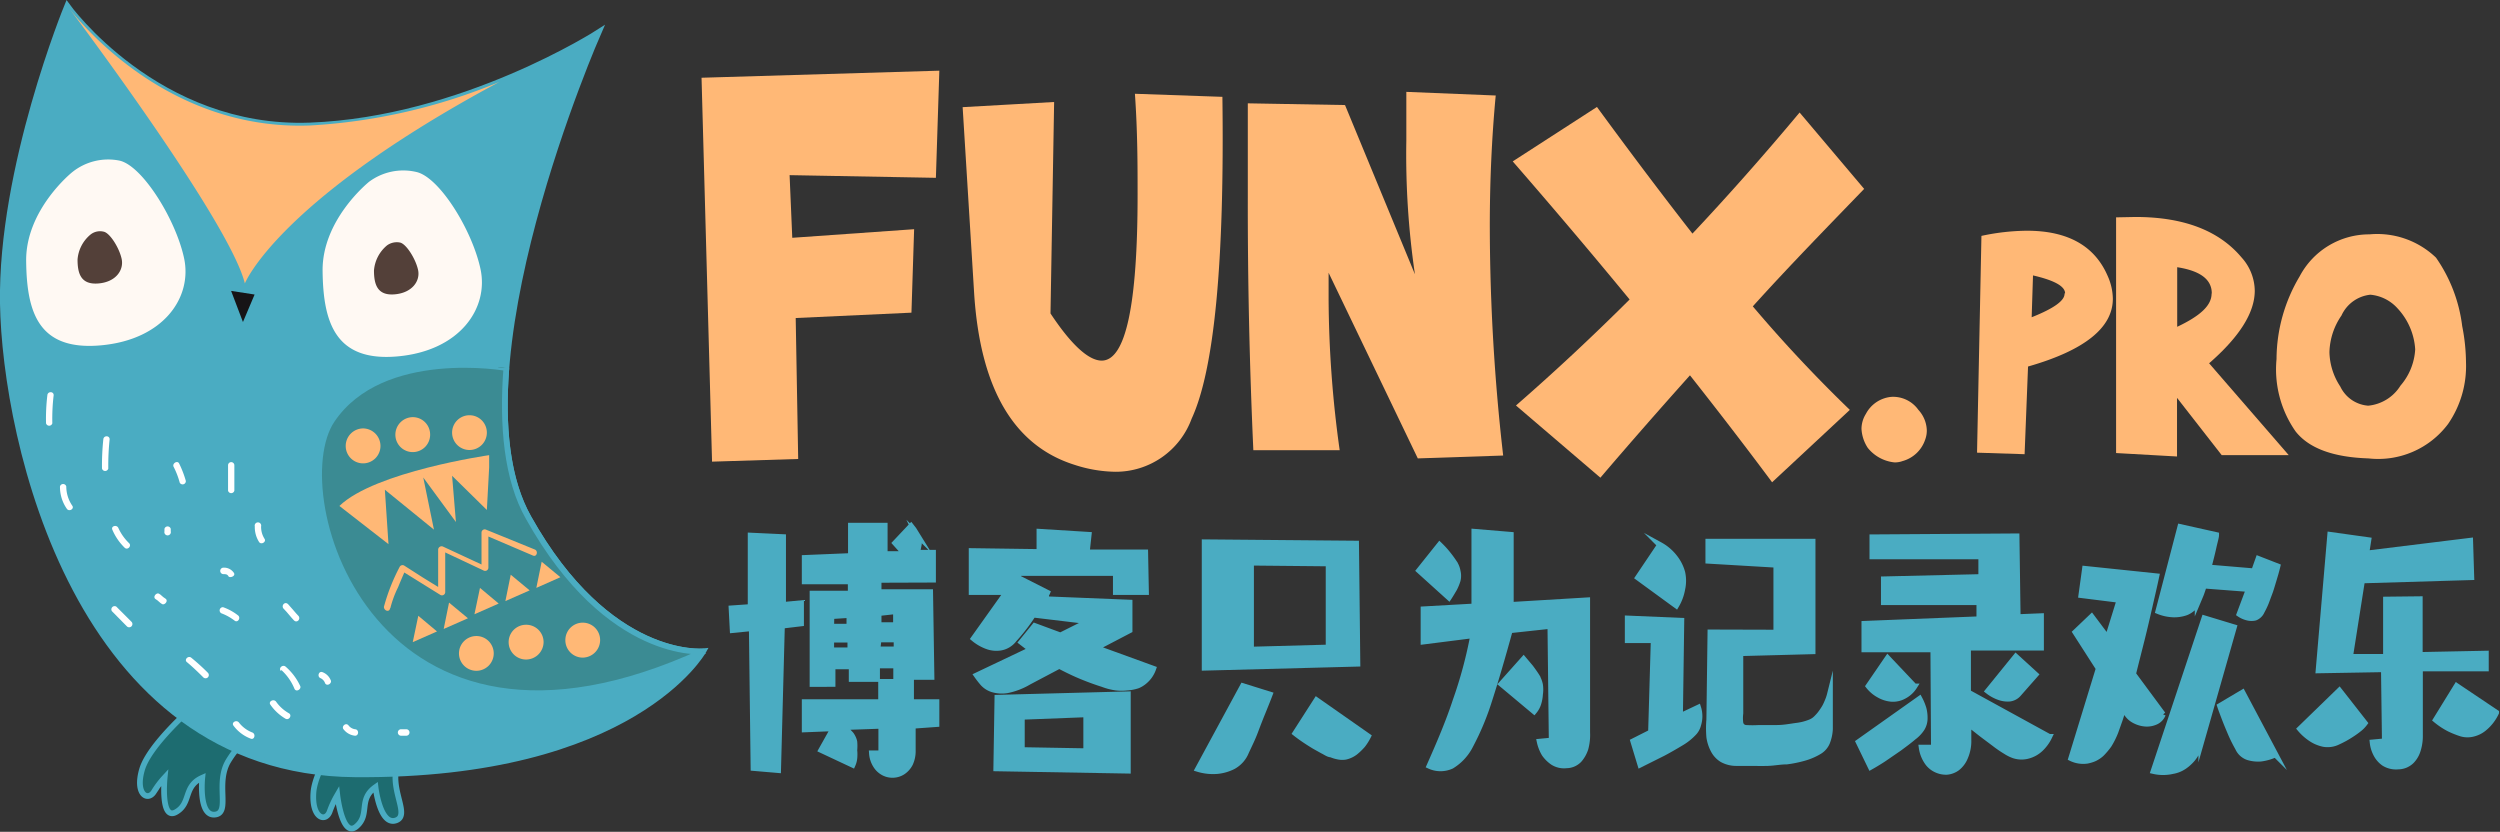<svg xmlns="http://www.w3.org/2000/svg" viewBox="0 0 130.89 43.55"><rect x="0" y="0" width="130.89" height="43.55" fill="#333333" stroke="none"/><defs><style>.cls-1{fill:#4aacc2;}.cls-1,.cls-2,.cls-5{stroke:#4aacc2;stroke-miterlimit:10;stroke-width:0.3px;}.cls-2{fill:#1d6c70;}.cls-3{fill:#ffb876;}.cls-4{fill:#fff;}.cls-5{fill:#3b8b93;}.cls-6{fill:#fff9f3;}.cls-7{fill:#534039;}.cls-8{fill:#161416;}</style></defs><title>资源 8</title><g id="图层_2" data-name="图层 2"><g id="图层_1-2" data-name="图层 1"><path class="cls-1" d="M41,28.12,41,31.67l.94-.09,0,1.06-1,.12-.2,7.56-1.29-.11-.09-7.32-1,.1-.06-1.14,1-.07,0-3.74Zm6.7-.57.14.18.13.21a2.85,2.85,0,0,1,.12.29.68.68,0,0,1,0,.35,2.37,2.37,0,0,1-.09.36l.85,0,0,1.41L46,30.36V31L48.7,31l.07,4.44H46.92v-.6l-1,0v.71l-1.33,0v-.66l-1,0v.92H42.54l0-4.73,2,0v-.64l-2.41,0,0-1.23,2.42-.1V27.52h1.77l0,1.49,1.07,0-.52-.58Zm0,8.15v1.06h1.33v1.15L47.79,38l0,1.29a1.54,1.54,0,0,1-.14.69,1.15,1.15,0,0,1-.38.43,1,1,0,0,1-1,.05,1.06,1.06,0,0,1-.41-.38,1.35,1.35,0,0,1-.21-.64h.49V38l-2,.07a2.61,2.61,0,0,1,.2.17,2.28,2.28,0,0,1,.22.22,1.05,1.05,0,0,1,.17.37,2.3,2.3,0,0,1,0,.45,2,2,0,0,1,0,.43,1.1,1.1,0,0,1-.09.33L43,39.27l.64-1.14-1.51.06V36.76h4V35.7Zm-4.18-2.89.95,0v-.61l-.94.06Zm0,1.24,1,0v-.56h-1ZM45.94,34l1,0v-.52l-.94,0ZM46,32.1l0,.63.91,0V32Z"/><path class="cls-1" d="M52.71,31H50.87l0-2.15,3.55.05,0-1.06L57,28l-.1.92,3.06,0L60,31H58.42V30L53.31,30v.26l1.52.77a.37.37,0,0,1-.06.1.93.93,0,0,1,0,.1l-.08.14,4.45.18V33l-1.76.92,3,1.09a1.5,1.5,0,0,1-.48.68,1.32,1.32,0,0,1-.33.2A2.21,2.21,0,0,1,59,36a2.61,2.61,0,0,1-.56,0,3.14,3.14,0,0,1-.7-.18c-.35-.11-.71-.24-1.1-.4s-.78-.35-1.18-.56l-1.59.84a3.62,3.62,0,0,1-1.14.44,1.7,1.7,0,0,1-.77-.05,1.14,1.14,0,0,1-.5-.32,5.15,5.15,0,0,1-.32-.41L54,34l-.26-.18-.26-.2.69-.85,1.35.5L57,32.53l-2.91-.35a9.7,9.7,0,0,1-1,1.3,1.12,1.12,0,0,1-.72.43,1.39,1.39,0,0,1-.68-.07,2.36,2.36,0,0,1-.71-.41Zm6.34,5.35,0,4-6.89-.12.06-3.7ZM53.5,37.53l0,1.74,3.37.06,0-1.93Z"/><path class="cls-1" d="M66.48,36.36c-.11.29-.24.61-.37.93s-.24.6-.39,1-.31.71-.48,1.08a1.51,1.51,0,0,1-.68.76,2.33,2.33,0,0,1-.84.24,2.7,2.7,0,0,1-1-.11l2.35-4.34ZM71,28.46l.07,6.29-8,.21,0-6.57Zm-5.5,1,0,4.55,4.06-.11,0-4.4Zm6.13,9.09a2.74,2.74,0,0,1-.29.46,3.18,3.18,0,0,1-.37.36,1.32,1.32,0,0,1-.52.25,1,1,0,0,1-.35,0,1.86,1.86,0,0,1-.41-.12c-.14,0-.29-.12-.44-.19l-.43-.24c-.33-.2-.67-.42-1-.68l1.11-1.73Z"/><path class="cls-1" d="M75.37,28.53a4.69,4.69,0,0,1,.43.47q.17.21.33.45a1.17,1.17,0,0,1,.19.47,1,1,0,0,1,0,.46,2.53,2.53,0,0,1-.18.44c-.09.15-.18.31-.28.46l-1.56-1.41ZM79.1,28v3.67l4-.24c0,.16,0,.42,0,.77s0,.77,0,1.23,0,1,0,1.45,0,1,0,1.46v1.23c0,.36,0,.62,0,.78a2.71,2.71,0,0,1-.09.84,1.65,1.65,0,0,1-.33.59.93.93,0,0,1-.67.29,1.08,1.08,0,0,1-.72-.17,1.75,1.75,0,0,1-.43-.43,2.14,2.14,0,0,1-.25-.64l.63-.06-.07-6L79.05,33c-.4,1.46-.76,2.68-1.08,3.67A13.81,13.81,0,0,1,77,39a2.65,2.65,0,0,1-1,1.1,1.38,1.38,0,0,1-1.16,0c.51-1.15,1-2.29,1.37-3.42a22.82,22.82,0,0,0,.92-3.42l-2.6.33,0-1.69,2.66-.15,0-3.91Zm.67,6.51.37.44c.11.15.22.3.32.46a1.44,1.44,0,0,1,.17.44,1.67,1.67,0,0,1,0,.5,1.93,1.93,0,0,1-.09.49,1.2,1.2,0,0,1-.22.4l-1.71-1.43Z"/><path class="cls-1" d="M88.91,37.05a1.48,1.48,0,0,1,0,.9.93.93,0,0,1-.25.44,3,3,0,0,1-.65.51c-.3.18-.61.36-.93.53l-1.2.6-.37-1.22.93-.47.14-4.82-1.36,0,0-1.14,2.81.12-.07,5Zm-2-8.52a2.46,2.46,0,0,1,.78.67,2.2,2.2,0,0,1,.39.78,2,2,0,0,1,0,.85,2.56,2.56,0,0,1-.32.87l-2-1.46Zm6.09,4.59,0-3.55-3.56-.21v-1h5.46l0,5.74-3.78.1,0,3.15a1.93,1.93,0,0,0,0,.5.31.31,0,0,0,.29.26,5.55,5.55,0,0,0,.69,0c.29,0,.61,0,.94,0s.65-.06,1-.11a2.8,2.8,0,0,0,.75-.19.94.94,0,0,0,.33-.23,2.2,2.2,0,0,0,.3-.37,2.11,2.11,0,0,0,.24-.44,2.47,2.47,0,0,0,.15-.43c0,.35,0,.69,0,1s0,.54,0,.83a2.2,2.2,0,0,1-.15.7,1,1,0,0,1-.44.49,3.2,3.2,0,0,1-.75.32,6.23,6.23,0,0,1-.92.19c-.34,0-.66.07-1,.08s-.64,0-.93,0l-.75,0a1.52,1.52,0,0,1-.71-.19,1.24,1.24,0,0,1-.44-.47,2.06,2.06,0,0,1-.23-.7,5.31,5.31,0,0,1,0-.91l.06-4.57Z"/><path class="cls-1" d="M100.5,36.59a2.75,2.75,0,0,1,.21.51,1.88,1.88,0,0,1,.06.49,1,1,0,0,1-.15.55,1.78,1.78,0,0,1-.44.46c-.22.19-.48.38-.75.58l-.83.57c-.28.18-.5.31-.66.4l-.63-1.3Zm3.13-4.17,0-.89h-5l0-1.2,5.1-.12,0-1.08-5.7,0v-1l7.55-.05.06,4.23,1.22-.05v1.65l-3.82,0,0,2.34,4.25,2.33a2.14,2.14,0,0,1-.46.63,1.51,1.51,0,0,1-.58.34,1.29,1.29,0,0,1-.82,0,2,2,0,0,1-.42-.21,5.88,5.88,0,0,1-.57-.39l-.68-.51-.7-.55v.86a2.11,2.11,0,0,1-.17.89,1.36,1.36,0,0,1-.41.56,1.06,1.06,0,0,1-.54.21,1.19,1.19,0,0,1-.58-.12,1.14,1.14,0,0,1-.47-.41,1.76,1.76,0,0,1-.28-.74l.64,0L101.22,34H97.61l0-1.34Zm-3.4,3.52a1.42,1.42,0,0,1-.56.51,1.19,1.19,0,0,1-.63.14,1.58,1.58,0,0,1-.65-.2,1.78,1.78,0,0,1-.56-.47l1-1.46Zm6.34-.62-.88,1a.73.73,0,0,1-.5.26,1.34,1.34,0,0,1-.53-.08,2.1,2.1,0,0,1-.58-.32l1.46-1.8Z"/><path class="cls-1" d="M110.35,33.41l.62-2-2-.25.19-1.38,3.74.39c-.11.52-.24,1.07-.37,1.64s-.24,1.05-.39,1.65-.31,1.22-.46,1.83l1.56,2.11a.72.72,0,0,1-.35.38,1.12,1.12,0,0,1-.54.11,1.42,1.42,0,0,1-.56-.15,1.09,1.09,0,0,1-.44-.38L111.2,37c-.08.25-.15.49-.23.72l-.21.59a4.14,4.14,0,0,1-.35.7,3.71,3.71,0,0,1-.38.45,1.47,1.47,0,0,1-.39.26,1.92,1.92,0,0,1-.37.11,1.44,1.44,0,0,1-.83-.13L109.88,35l-1.22-1.9.85-.81Zm6.61-.57-1.71,6a2.78,2.78,0,0,1-.29.65,1.86,1.86,0,0,1-.37.45,1.81,1.81,0,0,1-.41.29,1.54,1.54,0,0,1-.43.14,2.23,2.23,0,0,1-1,0l2.66-8Zm.78-2-2.35-.18c-.06.18-.11.34-.17.49l-.16.38a1.24,1.24,0,0,1-.59.53,1.84,1.84,0,0,1-.67.11A2.32,2.32,0,0,1,113,32l1.15-4.41,1.88.42c0,.11-.07.33-.14.65s-.16.67-.26,1.05l2.38.2.23-.65,1,.39c-.05.21-.11.42-.18.65s-.13.44-.2.65l-.22.59a4.06,4.06,0,0,1-.22.46.63.63,0,0,1-.35.34.84.84,0,0,1-.38,0,1.28,1.28,0,0,1-.44-.19Zm1.39,8.66a2.56,2.56,0,0,1-.77.22,1.83,1.83,0,0,1-.65-.07.89.89,0,0,1-.54-.49,7.56,7.56,0,0,1-.4-.81c-.11-.26-.21-.5-.29-.71s-.18-.47-.25-.68l1.18-.7Z"/><path class="cls-1" d="M123.81,37.86a1.61,1.61,0,0,1-.29.3,4.74,4.74,0,0,1-.42.3,4.9,4.9,0,0,1-.67.37,1.22,1.22,0,0,1-.78.12,1.9,1.9,0,0,1-.63-.26,2.72,2.72,0,0,1-.6-.53l2.06-2Zm2.88-6.49v2.92l3.46-.07V35l-3.45,0,0,3.48a2.48,2.48,0,0,1-.11.79,1.38,1.38,0,0,1-.33.57,1,1,0,0,1-.7.29,1.18,1.18,0,0,1-.74-.17,1.29,1.29,0,0,1-.39-.43,1.71,1.71,0,0,1-.21-.66l.64-.06-.05-3.77-3.42.06L122,28l2,.28-.11.7,5.44-.67.06,1.91-5.72.17-.63,4,1.88,0,0-3Zm4,5.94a2.32,2.32,0,0,1-.66.84,1.41,1.41,0,0,1-.52.26,1.17,1.17,0,0,1-.64,0,4.64,4.64,0,0,1-.65-.26,3.94,3.94,0,0,1-.69-.46l1.09-1.77Z"/><path class="cls-2" d="M10,37.1S7.82,39,7.44,40.28s.28,1.69.61,1.19a4.68,4.68,0,0,1,.57-.76s-.23,2.27.59,1.81.37-1.35,1.38-1.8c0,0-.21,2,.65,1.93s0-1.65.73-2.83,1.11-1,1.11-1S11.24,36.68,10,37.1Z"/><path class="cls-2" d="M18.25,37.82s-1.74,2.32-1.84,3.67.64,1.58.85,1a5.11,5.11,0,0,1,.4-.86s.26,2.27,1,1.64.07-1.4,1-2.06c0,0,.23,2,1.05,1.75s-.35-1.62.1-2.92.87-1.19.87-1.19S19.35,37.15,18.25,37.82Z"/><path class="cls-1" d="M3.52.31s4.7,6.56,12.71,6.26S31.34,1.69,31.34,1.69,23.46,19.58,27.67,27.1s9.15,7,9.15,7-3.67,6.56-18.24,6.44S.27,23,.15,15.9,3.52.31,3.52.31Z"/><path class="cls-3" d="M16.23,6.57C8.84,6.85,4.27,1.28,3.61.42c.89,1.18,8.45,11.32,9.21,14.42,0,0,1.69-4.31,13.32-10.55A30.15,30.15,0,0,1,16.23,6.57Z"/><path class="cls-4" d="M5.41,23a13.06,13.06,0,0,0-.07,1.53.17.17,0,0,0,.33,0A13.06,13.06,0,0,1,5.74,23c0-.21-.31-.21-.33,0Z"/><path class="cls-4" d="M9.09,24.44a4.19,4.19,0,0,1,.32.83.17.17,0,0,0,.32-.09,5.33,5.33,0,0,0-.35-.91c-.09-.19-.38,0-.29.17Z"/><path class="cls-4" d="M8.61,27.69v.13a.17.17,0,1,0,.33,0v-.13a.17.17,0,0,0-.33,0Z"/><path class="cls-4" d="M8.15,31.37c.13.07.21.19.34.26s.35-.18.17-.29-.21-.19-.34-.26-.35.18-.17.29Z"/><path class="cls-4" d="M5.88,27.73a2.9,2.9,0,0,0,.64.94c.15.16.39-.08.24-.23a2.58,2.58,0,0,1-.56-.79c-.08-.2-.4-.11-.32.08Z"/><path class="cls-4" d="M11.59,32.11a2.67,2.67,0,0,1,.7.39c.17.12.34-.17.16-.29a2.74,2.74,0,0,0-.77-.42.17.17,0,0,0-.09.32Z"/><path class="cls-4" d="M11.7,30.06c.11,0,.2,0,.26.11s.39,0,.29-.17a.62.62,0,0,0-.55-.28.17.17,0,0,0,0,.34Z"/><path class="cls-4" d="M9.79,34.67c.3.25.58.52.86.8a.17.17,0,0,0,.24-.24,10.87,10.87,0,0,0-.87-.79c-.16-.14-.4.1-.23.23Z"/><path class="cls-4" d="M14.16,36.9a2.5,2.5,0,0,0,.79.73c.19.1.36-.19.17-.29a2.06,2.06,0,0,1-.67-.61c-.13-.16-.42,0-.29.17Z"/><path class="cls-4" d="M3.14,25.49a2,2,0,0,0,.36,1.15c.12.17.41,0,.28-.17a1.78,1.78,0,0,1-.31-1,.17.17,0,0,0-.33,0Z"/><path class="cls-4" d="M2.48,20.69a10.34,10.34,0,0,0-.07,1.47.17.17,0,0,0,.33,0,10.34,10.34,0,0,1,.07-1.47c0-.21-.31-.21-.33,0Z"/><path class="cls-4" d="M12.23,38a2,2,0,0,0,.89.67c.2.09.29-.24.09-.32a1.63,1.63,0,0,1-.7-.52c-.13-.17-.42,0-.28.17Z"/><path class="cls-4" d="M14.72,35.07a2.71,2.71,0,0,1,.7,1c.1.19.39,0,.29-.17a3,3,0,0,0-.76-1c-.16-.13-.4.1-.23.24Z"/><path class="cls-4" d="M18,38.2a.87.87,0,0,0,.59.32c.21,0,.21-.33,0-.34a.52.52,0,0,1-.35-.21c-.15-.16-.39.08-.24.23Z"/><path class="cls-4" d="M21,38.52h.27a.17.17,0,0,0,0-.34H21a.17.17,0,0,0,0,.34Z"/><path class="cls-4" d="M16.79,35.51a.45.45,0,0,1,.23.26c.1.19.39,0,.29-.17a.75.75,0,0,0-.43-.41c-.2-.07-.29.25-.09.32Z"/><path class="cls-4" d="M14.85,31.87c.19.19.35.41.53.6s.39-.08.24-.23-.35-.41-.53-.6-.39.08-.24.23Z"/><path class="cls-4" d="M5.86,32l.79.8a.17.17,0,0,0,.24-.24l-.8-.8a.17.17,0,0,0-.23.24Z"/><path class="cls-4" d="M13.34,27.56a1.46,1.46,0,0,0,.22.81c.11.18.4,0,.29-.16a1.16,1.16,0,0,1-.18-.65.17.17,0,1,0-.33,0Z"/><path class="cls-4" d="M11.94,24.36v1.33a.17.17,0,0,0,.33,0V24.36a.16.16,0,0,0-.33,0Z"/><path class="cls-5" d="M27.67,27.1c-1.14-2-1.39-4.83-1.16-7.83h0S20,18.1,17.38,22s2.12,20.1,19.44,12.11C36.82,34.09,31.88,34.63,27.67,27.1Z"/><path class="cls-3" d="M19.92,23.35a.91.91,0,0,1-.91.91h0a.91.91,0,0,1-.91-.91h0a.92.92,0,0,1,.91-.92h0a.92.92,0,0,1,.91.92Z"/><path class="cls-3" d="M22.52,22.76a.91.91,0,0,1-.91.91h0a.91.91,0,0,1-.91-.91h0a.92.92,0,0,1,.91-.92h0a.91.91,0,0,1,.91.92Z"/><path class="cls-3" d="M25.49,22.65a.91.91,0,0,1-.91.91h0a.91.91,0,0,1-.91-.91h0a.91.91,0,0,1,.91-.91h0a.91.91,0,0,1,.91.91Z"/><path class="cls-3" d="M25.85,34.21a.91.91,0,0,1-.91.91h0a.91.91,0,0,1-.91-.91h0a.91.91,0,0,1,.91-.91h0a.91.91,0,0,1,.91.91Z"/><path class="cls-3" d="M28.46,33.62a.92.92,0,0,1-.92.91h0a.91.91,0,0,1-.91-.91h0a.91.91,0,0,1,.91-.91h0a.91.91,0,0,1,.92.91Z"/><path class="cls-3" d="M31.42,33.51a.92.92,0,0,1-.91.92h0a.91.91,0,0,1-.91-.92h0a.91.91,0,0,1,.91-.91h0a.91.91,0,0,1,.91.91Z"/><path class="cls-3" d="M17.77,26.49l2.57,2-.19-2.85,2.57,2.09L22.16,25l1.71,2.33-.2-2.42,1.82,1.79.12-2.23v-.64S19.63,24.69,17.77,26.49Z"/><path class="cls-3" d="M20.44,31.83a5.41,5.41,0,0,1,.4-1.08c.11-.27.22-.53.34-.8s-.22-.12-.05,0l1.93,1.2a.17.17,0,0,0,.25-.14V29.13c0-.56,0-.19-.22-.31l2.23,1.05a.17.17,0,0,0,.25-.15V28c0-.17-.3,0,0,.09l2.34,1c.2.08.28-.24.09-.32l-2.58-1.05a.17.17,0,0,0-.21.16v1.74c0,.25.32.05.14,0l-2.15-1a.18.18,0,0,0-.26.15V31c0-.29.41,0,0-.27l-.78-.48-1-.64a.17.17,0,0,0-.23.06,10.2,10.2,0,0,0-.83,2.1c0,.21.28.3.32.09Z"/><polygon class="cls-3" points="21.61 33.62 21.9 32.24 22.88 33.06 21.61 33.62"/><polygon class="cls-3" points="23.23 32.93 23.51 31.55 24.5 32.37 23.23 32.93"/><polygon class="cls-3" points="24.84 32.16 25.13 30.78 26.11 31.6 24.84 32.16"/><polygon class="cls-3" points="26.46 31.47 26.74 30.09 27.73 30.91 26.46 31.47"/><polygon class="cls-3" points="28.08 30.78 28.36 29.41 29.34 30.22 28.08 30.78"/><path class="cls-6" d="M3.8,9c-.07.05-2.46,2-2.43,4.67S2,18.38,5.29,18.08s4.78-2.52,4.35-4.55S7.46,8.68,6.26,8.41A3,3,0,0,0,3.8,9Z"/><path class="cls-7" d="M4.74,12.28a1.88,1.88,0,0,0-.68,1.31c0,.74.18,1.33,1.1,1.25s1.33-.71,1.21-1.28-.61-1.36-.94-1.43A.8.8,0,0,0,4.74,12.28Z"/><path class="cls-6" d="M19.32,9.52c-.07.06-2.46,2-2.43,4.67s.65,4.76,3.92,4.47,4.78-2.52,4.35-4.56S23,9.25,21.78,9A3,3,0,0,0,19.32,9.52Z"/><path class="cls-7" d="M20.26,12.85a1.9,1.9,0,0,0-.68,1.31c0,.74.18,1.33,1.09,1.25s1.34-.7,1.22-1.27-.61-1.36-.94-1.44A.87.87,0,0,0,20.26,12.85Z"/><polygon class="cls-8" points="12.1 15.23 13.33 15.42 12.72 16.86 12.1 15.23"/><path class="cls-3" d="M49.18,3.7,49,9.31l-7.66-.14.14,3.28L47.86,12l-.14,4.37-6.06.28.13,7.38-4.51.14-.55-20.1Z"/><path class="cls-3" d="M51,15.32l-.6-9.71,4.79-.27L55,16.41c1.09,1.65,2,2.47,2.68,2.47q1.88,0,1.88-8.69c0-1.52,0-3.28-.14-5.28L64,5.07q.17,13-1.61,16.85a4.23,4.23,0,0,1-4,2.78,7.14,7.14,0,0,1-2.12-.36Q51.47,22.84,51,15.32Z"/><path class="cls-3" d="M70.42,5.5l3.66,8.86a43.06,43.06,0,0,1-.45-7c0-.81,0-1.66,0-2.55L78.31,5Q78,8.3,78,11.85a106.47,106.47,0,0,0,.7,12L74.23,24l-4.67-9.72c0,.45,0,.92,0,1.38a58.72,58.72,0,0,0,.58,7.91H65.62q-.3-6.66-.29-13.24,0-2.46,0-4.92Z"/><path class="cls-3" d="M79.37,21.23q3-2.61,5.95-5.55-2.91-3.54-6.12-7.23L83.61,5.6q2.65,3.62,5,6.63,2.82-3,5.61-6.34l3.38,4c-2,2.07-4,4.12-5.83,6.15a74,74,0,0,0,5.08,5.42l-4.07,3.79c-1.36-1.83-2.8-3.7-4.3-5.6-1.62,1.81-3.18,3.59-4.69,5.36Z"/><path class="cls-3" d="M97.79,23.45a2,2,0,0,1-.33-1,1.5,1.5,0,0,1,.23-.78A1.68,1.68,0,0,1,99,20.78a1.62,1.62,0,0,1,1.44.68,1.65,1.65,0,0,1,.44,1.08,1.37,1.37,0,0,1-.09.49,1.73,1.73,0,0,1-1.18,1.11,1.2,1.2,0,0,1-.42.07A2.06,2.06,0,0,1,97.79,23.45Z"/><path class="cls-3" d="M106.12,12.08q3.21,0,4.23,2.37a3,3,0,0,1,.27,1.19q0,2.28-4.44,3.55L106,23.78l-2.49-.08.23-11.35A11.7,11.7,0,0,1,106.12,12.08Zm2,3.28c0-.38-.59-.69-1.68-.94l-.07,2.19C107.53,16.15,108.12,15.73,108.09,15.36Z"/><path class="cls-3" d="M111.8,11.36q3.78,0,5.56,2.12a2.64,2.64,0,0,1,.69,1.74q0,1.72-2.39,3.8l4.17,4.81h-3.51l-2.34-3v3.07l-3.19-.18V11.38Zm4,4c0-.73-.6-1.18-1.81-1.37v3.12C115.19,16.54,115.79,16,115.79,15.37Z"/><path class="cls-3" d="M119.19,18.8a8.51,8.51,0,0,1,1.21-4.33,4.12,4.12,0,0,1,3.66-2.2,4.44,4.44,0,0,1,3.48,1.22,7.94,7.94,0,0,1,1.37,3.58,10.09,10.09,0,0,1,.2,1.91,5.34,5.34,0,0,1-.94,3.22A4.57,4.57,0,0,1,124,24q-2.77-.09-3.81-1.41A5.67,5.67,0,0,1,119.19,18.8Zm6.34-2.65a2.17,2.17,0,0,0-1.43-.72,1.88,1.88,0,0,0-1.51,1.09,3.53,3.53,0,0,0-.63,1.92,3.39,3.39,0,0,0,.57,1.8,1.76,1.76,0,0,0,1.46,1,2.24,2.24,0,0,0,1.69-1.05,3.17,3.17,0,0,0,.77-1.9A3.45,3.45,0,0,0,125.53,16.15Z"/></g></g></svg>